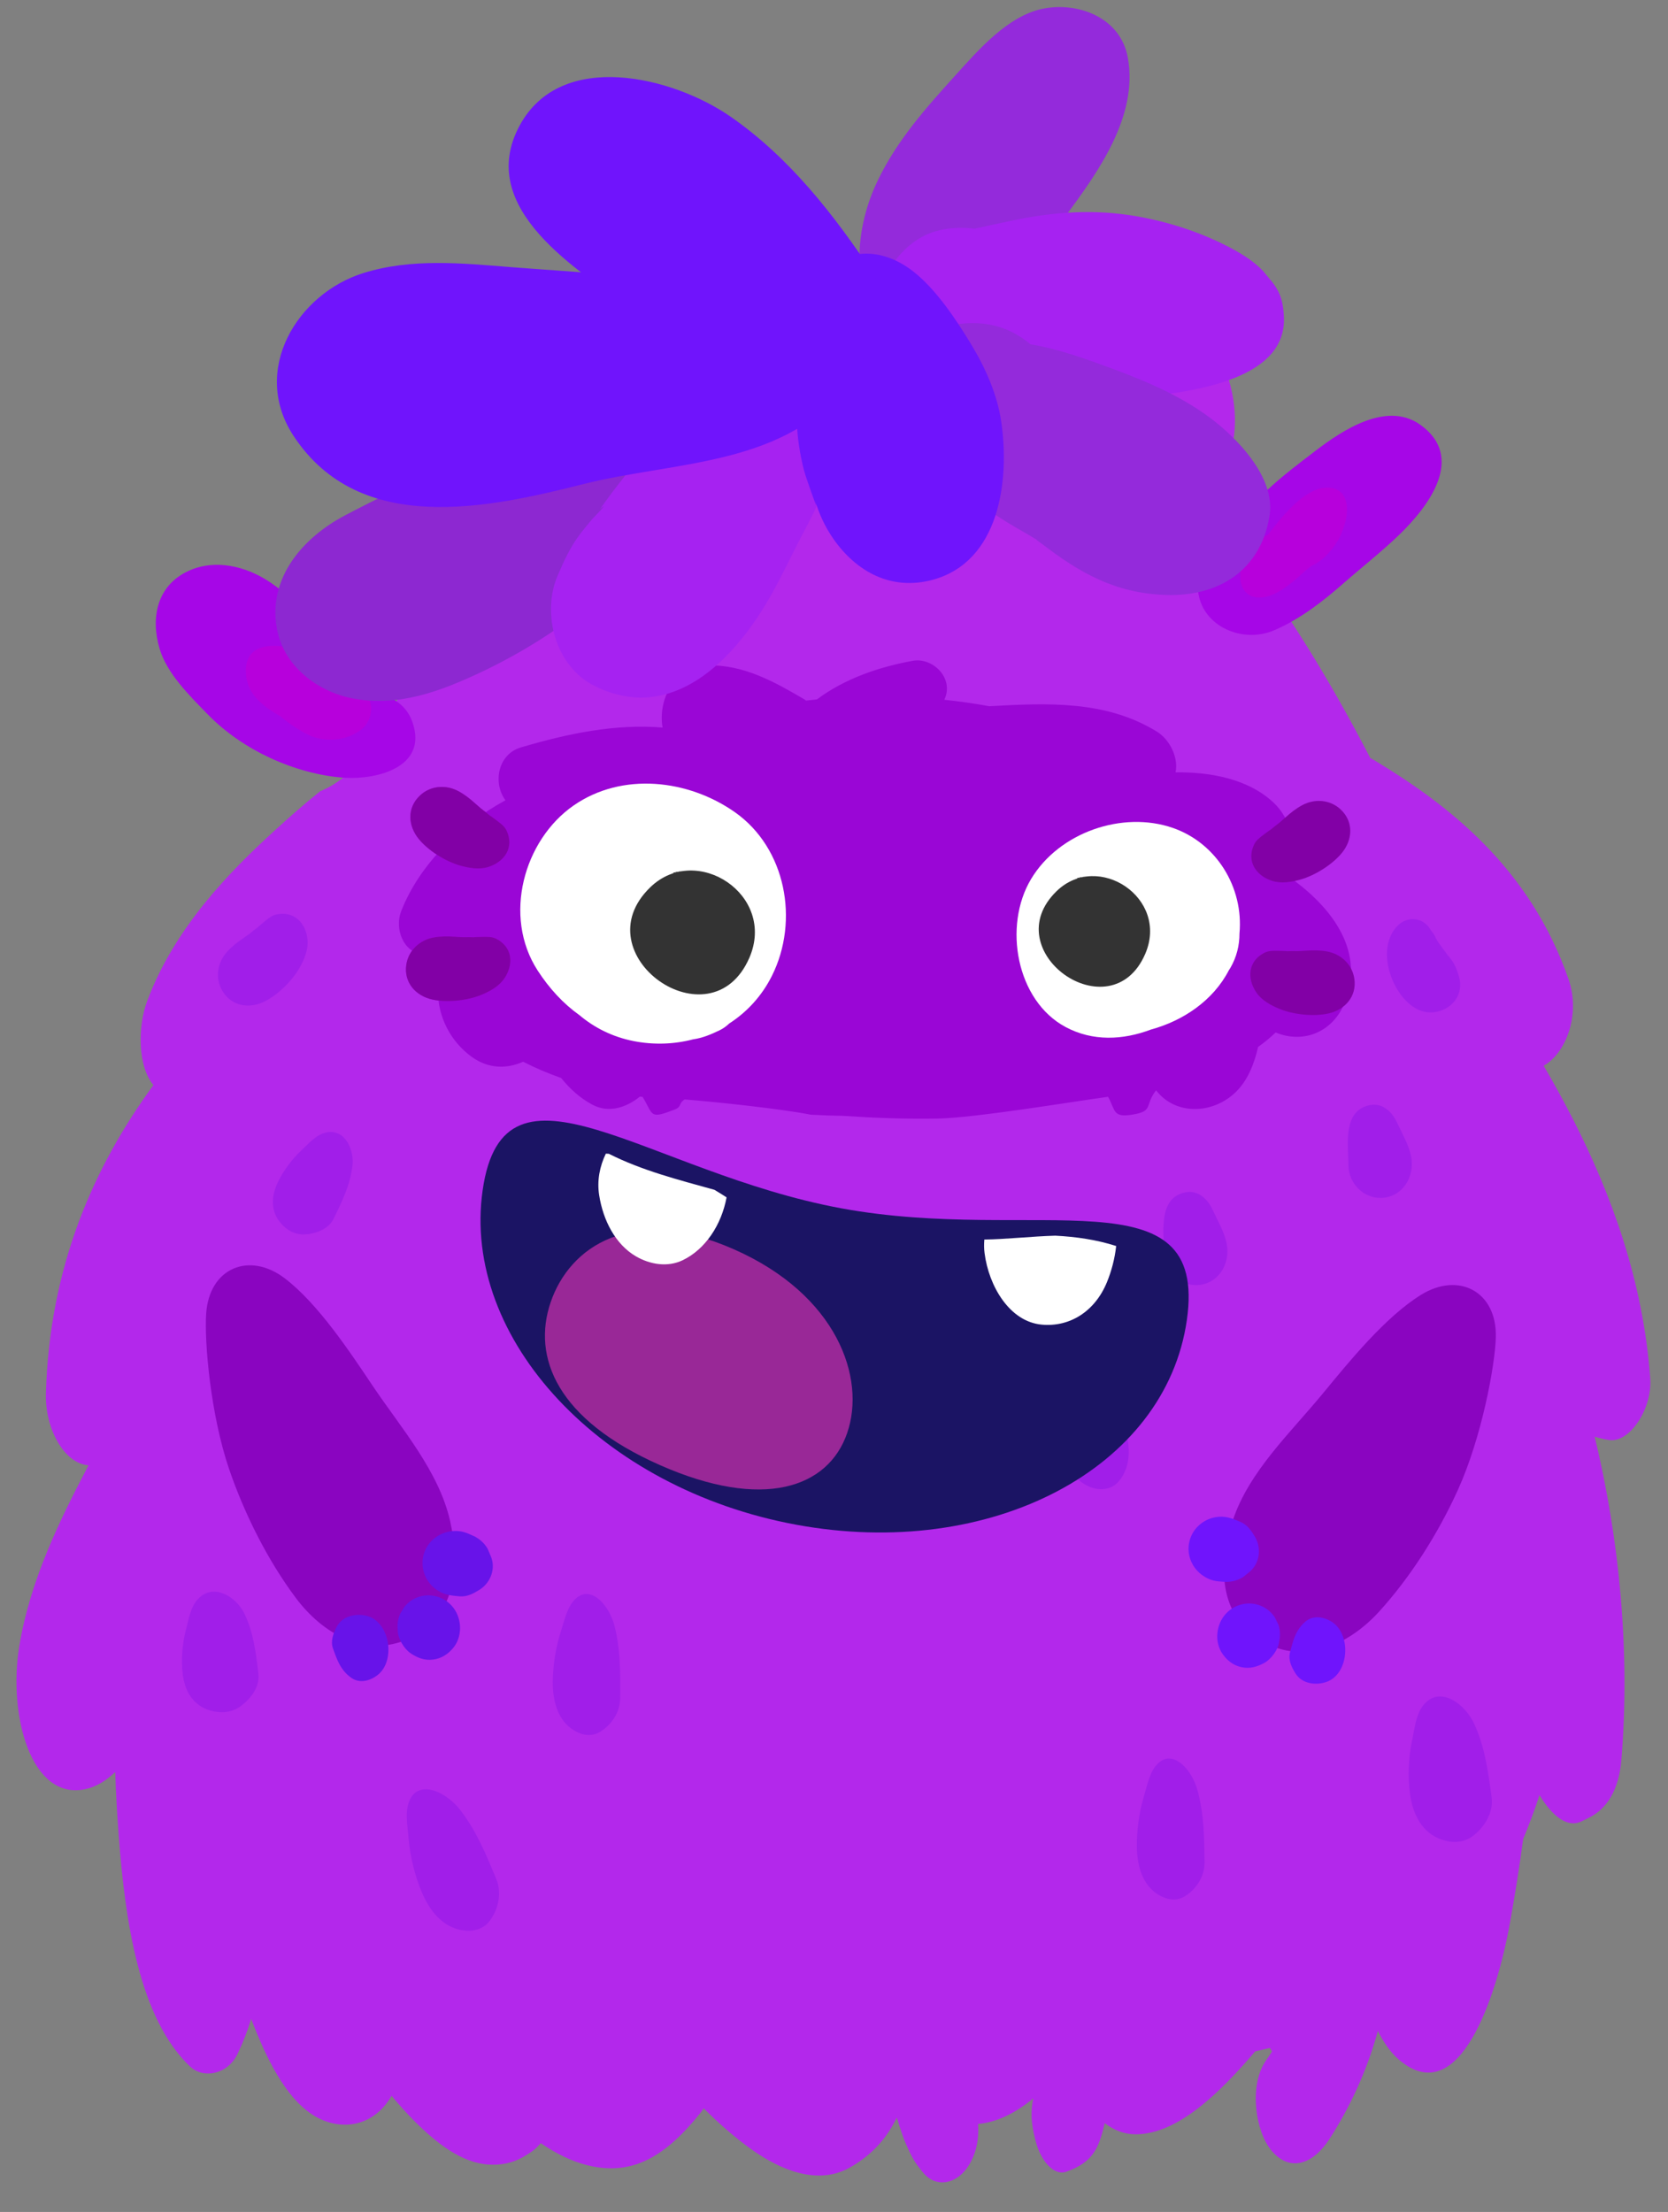 <?xml version="1.0" encoding="UTF-8"?>
<svg width="86px" height="114px" viewBox="0 0 86 114" version="1.1" xmlns="http://www.w3.org/2000/svg" xmlns:xlink="http://www.w3.org/1999/xlink">
    <rect x="0" y="0" width="86" height="114" fill="#808080" stroke="none"/>
    <title>Sidekick_7_c</title>
    <g id="Student-Environmrnt---New-Treatment" stroke="none" stroke-width="1" fill="none" fill-rule="evenodd">
        <g id="Avatars" transform="translate(-1253, -577)">
            <g id="Sidekick_7_c" transform="translate(1253.849, 577.364)">
                <path d="M84.234,70.666 C83.868,65.66 82.241,61.211 80.251,57.316 C79.766,56.369 79.263,55.45 78.74,54.562 C79.884,53.923 80.659,51.93 80.024,50.104 C78.017,44.336 73.816,41.108 69.984,38.803 C69.923,38.768 69.863,38.736 69.804,38.71 C69.294,37.728 68.771,36.757 68.232,35.804 C66.128,32.088 63.741,28.52 61.102,25.481 C61.598,25.041 62.037,24.446 62.374,23.633 C63.721,20.38 61.8,16.465 59.764,15.52 C56.981,14.231 53.897,14.783 50.999,15.527 C51.209,14.547 51.385,13.541 51.53,12.515 C51.867,10.115 49.848,8.319 48.538,9.386 C47.001,10.637 45.823,12.378 44.826,14.366 C44.493,15.03 44.181,15.72 43.883,16.429 C42.645,12.922 40.995,10.266 38.837,8.348 C37.15,7.187 34.901,9.011 34.592,11.626 C34.556,13.122 35.254,14.633 35.953,16.146 C31.281,16.793 25.432,15.543 22.33,22.215 C21.032,25.181 23.916,27.488 25.866,27.905 C25.113,28.637 24.125,28.989 23.127,29.717 C20.106,33.02 19.225,38.989 15.665,40.411 C14.838,41.07 14.052,41.766 13.361,42.396 C10.969,44.573 8.156,47.446 6.737,51.231 C6.254,52.523 6.24,54.583 7.062,55.558 C3.979,59.774 1.706,64.916 1.518,71.435 C1.463,73.313 2.498,75.089 3.717,75.151 C2.263,77.923 0.702,81.045 0.139,84.517 C-0.43,88.035 0.749,92.481 3.584,91.838 C4.129,91.713 4.631,91.404 5.092,90.961 C5.129,92.089 5.193,93.185 5.27,94.216 C5.601,98.637 6.325,103.65 8.95,106.139 C9.633,106.789 10.885,106.553 11.394,105.499 C11.685,104.895 11.919,104.291 12.1,103.685 C12.87,105.683 13.835,107.687 15.244,108.61 C16.596,109.496 18.374,109.325 19.339,107.649 C19.754,108.147 20.161,108.592 20.534,108.966 C21.653,110.084 22.929,111.087 24.3,111.189 C24.965,111.239 25.591,111.126 26.217,110.747 C26.456,110.603 26.696,110.456 26.906,110.227 C26.919,110.213 26.969,110.159 27.033,110.091 C27.812,110.619 28.622,111.033 29.479,111.238 C31.787,111.793 33.476,110.761 35.287,108.504 C35.338,108.44 35.385,108.367 35.43,108.292 C36.236,109.099 37.055,109.805 37.841,110.371 C39.36,111.465 41.297,112.288 42.964,111.348 C43.813,110.869 44.63,110.17 45.224,109.087 C45.28,108.984 45.335,108.879 45.39,108.773 C45.55,109.302 45.721,109.794 45.776,109.926 C45.847,110.103 45.926,110.277 46.005,110.449 C46.233,110.952 46.445,111.253 46.776,111.644 C47.405,112.378 48.379,112.204 48.97,111.421 C49.458,110.779 49.637,109.934 49.58,109.101 C50.56,109.013 51.516,108.532 52.427,107.78 C52.413,107.848 52.397,107.917 52.387,107.979 C52.265,108.745 52.382,109.372 52.571,110.064 C52.809,110.934 53.451,111.802 54.134,111.559 C55.522,111.066 55.811,110.332 56.108,109.055 C56.586,109.426 57.12,109.636 57.719,109.633 C59.846,109.624 61.996,107.552 63.866,105.361 C64.119,105.303 64.372,105.245 64.625,105.183 C64.66,105.247 64.699,105.304 64.736,105.364 C64.618,105.541 64.502,105.715 64.385,105.889 C63.549,107.156 63.877,109.469 64.696,110.459 C65.671,111.632 66.871,111.154 67.696,109.875 C68.715,108.301 69.626,106.39 70.19,104.308 L70.192,104.306 C70.497,104.914 70.856,105.429 71.289,105.796 C74.405,108.445 76.328,102.479 76.995,98.774 C77.249,97.367 77.486,95.902 77.683,94.418 C77.992,93.674 78.275,92.917 78.527,92.149 C78.583,92.235 78.632,92.325 78.69,92.408 C79.185,93.152 79.933,93.873 80.69,93.507 C80.811,93.445 80.932,93.387 81.052,93.329 C82.017,92.859 82.621,91.874 82.749,90.317 C83.202,84.798 82.657,78.988 81.37,73.679 C81.621,73.756 81.876,73.82 82.137,73.854 C83.162,73.994 84.35,72.262 84.234,70.666" id="Fill-1214" fill="#B328EB"></path>
                <path d="M18.243,46.872 C18.229,46.872 18.229,46.894 18.243,46.894 C18.257,46.894 18.257,46.872 18.243,46.872" id="Fill-1216" fill="#B035E4"></path>
                <path d="M17.998,28.578 C17.984,28.578 17.984,28.6 17.999,28.6 C18.013,28.6 18.013,28.578 17.998,28.578" id="Fill-1218" fill="#2E5BF9"></path>
                <path d="M17.753,9.706 L17.753,9.728 L17.753,9.706 Z" id="Fill-1220" fill="#4D7FDC"></path>
                <path d="M57.301,2.609 C56.921,0.503 54.684,-0.286 52.894,0.091 C51.116,0.466 49.621,2.18 48.441,3.485 C46.894,5.193 45.406,6.853 44.392,8.969 C43.756,10.296 43.376,11.88 43.485,13.381 C43.278,13.6 43.067,13.812 42.839,14.001 C41.509,15.103 41.738,17.419 42.847,18.556 C44.337,20.086 46.654,19.613 47.757,17.896 C47.918,17.645 48.078,17.397 48.246,17.151 C48.332,17.025 48.421,16.9 48.509,16.776 C48.24,17.166 48.985,16.204 48.935,16.251 C49.739,15.308 50.745,14.548 51.627,13.687 C52.53,12.805 53.306,11.817 54.062,10.803 C55.753,8.532 57.847,5.63 57.301,2.609" id="Fill-1222" fill="#942ADB"></path>
                <path d="M65.344,15.903 C65.309,15.371 65.246,14.952 64.961,14.484 C64.865,14.319 64.749,14.168 64.621,14.024 C64.553,13.94 64.444,13.807 64.284,13.615 C63.767,13.066 63.08,12.656 62.401,12.31 C60.973,11.581 59.369,11.066 57.779,10.787 C55.53,10.393 53.412,10.555 51.198,11.034 C50.601,11.163 50.004,11.284 49.413,11.421 C48.308,11.301 47.227,11.424 46.31,12.08 C45.919,12.36 45.576,12.697 45.304,13.071 C45.098,13.218 44.891,13.378 44.677,13.555 C44.198,13.952 44.306,14.543 44.67,14.924 C44.681,15.398 44.823,15.882 45.137,16.35 C46.6,18.535 49.538,18.726 51.965,19.385 C53.685,19.852 55.717,20.358 57.506,20.162 C60.053,19.882 65.574,19.407 65.344,15.903" id="Fill-1224" fill="#A622F1"></path>
                <path d="M65.908,45.041 C65.749,44.77 65.576,44.509 65.39,44.255 C65.391,44.254 65.393,44.252 65.394,44.251 C66.143,43.234 65.65,41.801 64.84,41.026 C63.533,39.781 61.563,39.416 59.76,39.442 C59.923,38.671 59.453,37.746 58.802,37.344 C56.17,35.723 53.161,35.866 50.158,36.034 C49.393,35.894 48.619,35.783 47.838,35.7 C47.847,35.676 47.858,35.654 47.869,35.629 C48.32,34.548 47.22,33.509 46.215,33.692 C44.497,34.004 42.705,34.605 41.271,35.683 C41.084,35.702 40.896,35.72 40.71,35.742 C40.665,35.708 40.618,35.675 40.568,35.647 C39.163,34.831 37.502,33.862 35.609,33.936 C34.024,33.997 33.117,35.501 33.292,37 C33.297,37.045 33.307,37.088 33.316,37.133 C30.864,36.93 28.409,37.447 26.009,38.156 C24.799,38.515 24.559,40.013 25.214,40.88 C22.927,42.117 20.784,44.155 19.831,46.608 C19.489,47.49 19.935,48.732 20.97,48.828 C21.122,48.842 21.268,48.843 21.41,48.837 C21.499,49.263 21.624,49.667 21.783,50.05 C21.754,50.26 21.735,50.469 21.733,50.679 C21.715,52.047 22.402,53.336 23.481,54.11 C24.344,54.729 25.288,54.729 26.123,54.355 C26.751,54.678 27.41,54.957 28.083,55.193 C28.531,55.753 29.059,56.232 29.701,56.573 C30.544,57.02 31.45,56.713 32.138,56.156 C32.14,56.154 32.141,56.153 32.142,56.151 C32.19,56.158 32.238,56.164 32.286,56.17 C32.848,57.103 32.614,57.339 33.956,56.81 C34.311,56.67 34.118,56.514 34.449,56.299 C36.091,56.427 39.502,56.793 40.951,57.085 C41.515,57.115 42.072,57.136 42.63,57.145 C44.228,57.252 45.835,57.311 47.438,57.286 C49.409,57.255 54.315,56.432 56.281,56.162 C56.678,56.874 56.51,57.255 57.567,57.076 C58.637,56.895 58.154,56.607 58.757,55.827 C59.753,57.131 61.701,57.075 62.89,55.894 C63.486,55.303 63.818,54.463 64.018,53.592 C64.337,53.366 64.638,53.118 64.922,52.848 C66.345,53.437 67.893,52.85 68.51,51.249 C69.485,48.72 67.942,46.571 65.908,45.041" id="Fill-1226" fill="#9A06D6"></path>
                <path d="M54.094,52.568 C51.552,51.213 50.858,47.359 52.314,44.936 C53.761,42.527 57.029,41.411 59.615,42.303 C61.861,43.077 63.277,45.362 63.057,47.746 C63.058,48.349 62.916,48.951 62.587,49.52 C62.563,49.562 62.534,49.601 62.509,49.642 C61.704,51.199 60.153,52.245 58.491,52.697 C57.053,53.241 55.494,53.316 54.094,52.568" id="Fill-1228" fill="#FFFFFF"></path>
                <path d="M55.196,44.806 C55.074,44.819 54.951,44.839 54.835,44.877 C54.526,44.979 54.634,44.856 55.196,44.806" id="Fill-1230" fill="#000000"></path>
                <path d="M55.293,44.797 C55.257,44.799 55.23,44.803 55.196,44.806 C55.23,44.803 55.261,44.799 55.293,44.797" id="Fill-1232" fill="#000000"></path>
                <path d="M53.639,45.554 C55.769,43.502 59.444,45.916 58.196,48.8 C56.425,52.895 50.42,48.654 53.639,45.554 C54.186,45.027 53.104,46.069 53.639,45.554" id="Fill-1234" fill="#333333"></path>
                <path d="M55.331,44.795 C55.317,44.795 55.306,44.795 55.293,44.797 C55.306,44.795 55.317,44.795 55.331,44.795" id="Fill-1236" fill="#000000"></path>
                <polygon id="Fill-1238" fill="#000000" points="55.625 44.786 55.613 44.786 55.604 44.786"></polygon>
                <path d="M55.603,44.786 C55.504,44.786 55.413,44.79 55.331,44.795 C55.42,44.79 55.513,44.786 55.603,44.786" id="Fill-1240" fill="#333333"></path>
                <path d="M28.729,41.147 C31.234,39.411 34.639,39.804 37.047,41.499 C39.672,43.348 40.373,47.085 38.949,49.931 C38.423,50.98 37.654,51.802 36.746,52.387 C36.602,52.525 36.437,52.647 36.241,52.74 C35.802,52.951 35.372,53.132 34.891,53.2 C33.902,53.46 32.845,53.495 31.806,53.289 C30.734,53.075 29.798,52.606 29.029,51.957 C28.191,51.361 27.475,50.584 26.872,49.655 C25.057,46.852 26.163,42.924 28.729,41.147" id="Fill-1242" fill="#FFFFFF"></path>
                <path d="M34.43,44.52 C34.294,44.534 34.157,44.558 34.025,44.6 C33.681,44.713 33.802,44.576 34.43,44.52" id="Fill-1244" fill="#000000"></path>
                <path d="M34.538,44.51 C34.497,44.513 34.467,44.517 34.43,44.52 C34.465,44.516 34.502,44.513 34.538,44.51" id="Fill-1246" fill="#000000"></path>
                <path d="M32.685,45.358 C35.072,43.06 39.185,45.761 37.79,48.991 C35.807,53.575 29.083,48.828 32.685,45.358 C33.3,44.765 32.086,45.935 32.685,45.358" id="Fill-1248" fill="#333333"></path>
                <path d="M34.581,44.508 C34.565,44.508 34.552,44.51 34.538,44.51 C34.552,44.51 34.565,44.508 34.581,44.508" id="Fill-1250" fill="#000000"></path>
                <path d="M34.912,44.496 C34.906,44.496 34.901,44.498 34.896,44.498 L34.888,44.498 C34.896,44.498 34.902,44.496 34.912,44.496" id="Fill-1252" fill="#000000"></path>
                <path d="M34.888,44.498 C34.775,44.499 34.674,44.503 34.581,44.508 C34.683,44.501 34.785,44.499 34.888,44.498" id="Fill-1254" fill="#000000"></path>
                <path d="M19.098,35.512 C18.215,34.224 17.038,33.123 15.898,32.082 C14.989,31.253 14.104,30.345 13.087,29.653 C11.855,28.814 10.248,28.429 8.873,29.058 C7.256,29.799 6.897,31.454 7.384,33.083 C7.769,34.373 8.964,35.529 9.866,36.457 C10.781,37.399 11.927,38.167 13.103,38.709 C14.282,39.252 15.654,39.644 16.94,39.72 C18.584,39.818 21.203,39.18 20.426,36.882 C20.187,36.172 19.695,35.769 19.098,35.512" id="Fill-1256" fill="#A606E7"></path>
                <path d="M17.322,59.73 C17.425,58.919 16.961,57.832 16.019,57.992 C15.46,58.087 15.078,58.566 14.678,58.935 C14.208,59.37 13.76,59.98 13.483,60.554 C13.131,61.282 13.086,62.06 13.642,62.692 C13.955,63.047 14.369,63.277 14.85,63.255 C15.406,63.23 16.089,62.996 16.361,62.434 C16.792,61.543 17.198,60.719 17.322,59.73" id="Fill-1258" fill="#A11EE9"></path>
                <path d="M17.607,74.73 C17.462,73.926 16.694,73.027 15.844,73.461 C15.339,73.72 15.117,74.291 14.846,74.762 C14.527,75.318 14.283,76.034 14.189,76.665 C14.071,77.464 14.26,78.22 14.98,78.658 C15.384,78.903 15.849,78.999 16.302,78.834 C16.825,78.643 17.406,78.215 17.498,77.598 C17.642,76.62 17.784,75.711 17.607,74.73" id="Fill-1260" fill="#A11EE9"></path>
                <path d="M30.836,83.439 C30.578,82.415 29.677,81.333 28.878,81.987 C28.403,82.377 28.258,83.139 28.05,83.779 C27.805,84.532 27.658,85.486 27.651,86.312 C27.643,87.36 27.94,88.319 28.729,88.807 C29.171,89.081 29.653,89.155 30.088,88.892 C30.59,88.589 31.118,87.973 31.125,87.164 C31.135,85.881 31.151,84.691 30.836,83.439" id="Fill-1262" fill="#A11EE9"></path>
                <path d="M60.888,91.888 C60.608,90.868 59.683,89.807 58.899,90.479 C58.433,90.877 58.304,91.643 58.11,92.287 C57.881,93.046 57.755,94.002 57.766,94.828 C57.781,95.876 58.098,96.828 58.897,97.299 C59.345,97.564 59.829,97.627 60.258,97.356 C60.753,97.042 61.268,96.414 61.257,95.605 C61.24,94.323 61.231,93.132 60.888,91.888" id="Fill-1264" fill="#A11EE9"></path>
                <path d="M11.751,82.797 C11.356,81.977 10.251,81.24 9.446,81.961 C8.968,82.39 8.892,83.069 8.732,83.657 C8.545,84.349 8.487,85.192 8.569,85.897 C8.674,86.791 9.104,87.547 10.021,87.801 C10.536,87.943 11.073,87.907 11.522,87.594 C12.039,87.234 12.552,86.6 12.472,85.909 C12.344,84.816 12.232,83.797 11.751,82.797" id="Fill-1266" fill="#A11EE9"></path>
                <path d="M75.163,88.487 C74.707,87.485 73.488,86.556 72.648,87.394 C72.149,87.892 72.093,88.708 71.943,89.409 C71.768,90.235 71.737,91.247 71.852,92.099 C71.999,93.179 72.489,94.105 73.487,94.446 C74.048,94.637 74.625,94.613 75.097,94.254 C75.64,93.84 76.169,93.096 76.056,92.261 C75.877,90.939 75.719,89.71 75.163,88.487" id="Fill-1268" fill="#A11EE9"></path>
                <path d="M22.883,92.923 C22.195,92.026 20.835,91.352 20.307,92.342 C19.993,92.931 20.167,93.744 20.226,94.464 C20.295,95.312 20.547,96.315 20.887,97.131 C21.317,98.165 22.017,98.981 23.013,99.119 C23.573,99.197 24.088,99.061 24.415,98.614 C24.792,98.099 25.066,97.263 24.733,96.464 C24.206,95.197 23.724,94.018 22.883,92.923" id="Fill-1270" fill="#A11EE9"></path>
                <path d="M25.15,60.061 C24.948,60.215 24.805,60.446 24.733,60.695 C24.739,60.675 24.608,61.507 24.651,61.282 C24.614,61.481 24.592,61.672 24.573,61.87 C24.568,61.892 24.559,61.928 24.548,61.983 C24.513,62.165 24.487,62.348 24.468,62.533 C24.513,62.129 24.424,62.821 24.432,62.952 C24.499,63.392 24.503,63.487 24.444,63.236 C24.438,63.488 24.495,63.725 24.613,63.948 C24.97,64.612 25.79,64.865 26.436,64.503 C27.454,63.934 27.68,62.772 27.552,61.681 C27.41,60.472 26.351,59.146 25.15,60.061" id="Fill-1272" fill="#A11EE9"></path>
                <path d="M53.341,70.769 C53.199,71.023 53.159,71.354 53.202,71.686 C53.198,71.661 53.463,72.742 53.4,72.447 C53.455,72.706 53.526,72.953 53.601,73.206 C53.606,73.235 53.614,73.283 53.628,73.354 C53.68,73.592 53.739,73.83 53.81,74.066 C53.662,73.547 53.902,74.439 53.974,74.601 C54.258,75.132 54.308,75.249 54.123,74.954 C54.239,75.27 54.415,75.551 54.65,75.794 C55.353,76.518 56.35,76.59 56.865,75.945 C57.677,74.929 57.357,73.408 56.692,72.081 C55.953,70.609 54.181,69.265 53.341,70.769" id="Fill-1274" fill="#A11EE9"></path>
                <path d="M15.009,48.111 C14.944,47.223 14.334,46.584 13.43,46.758 C13.181,46.806 13.015,46.942 12.826,47.104 C13.183,46.798 12.74,47.172 12.619,47.271 C12.571,47.311 12.377,47.473 12.501,47.382 C12.339,47.505 12.176,47.624 12.02,47.756 C12.004,47.767 11.986,47.781 11.959,47.8 C11.863,47.872 11.766,47.94 11.667,48.007 C11.367,48.213 11.091,48.428 10.846,48.703 C10.363,49.245 10.23,50.028 10.602,50.679 C11.068,51.496 11.988,51.64 12.769,51.26 C13.461,50.924 14.211,50.198 14.599,49.508 C14.831,49.096 15.044,48.597 15.009,48.111" id="Fill-1276" fill="#A11EE9"></path>
                <path d="M24.335,44.315 C25.184,44.042 25.66,43.3 25.278,42.462 C25.173,42.232 25.001,42.102 24.8,41.957 C25.182,42.231 24.714,41.89 24.589,41.795 C24.538,41.757 24.335,41.607 24.452,41.707 C24.296,41.578 24.141,41.447 23.977,41.327 C23.962,41.315 23.943,41.299 23.918,41.278 C23.826,41.202 23.737,41.123 23.649,41.043 C23.379,40.8 23.104,40.582 22.779,40.409 C22.139,40.067 21.347,40.123 20.801,40.638 C20.117,41.283 20.194,42.211 20.747,42.88 C21.236,43.475 22.119,44.032 22.881,44.247 C23.336,44.375 23.872,44.464 24.335,44.315" id="Fill-1278" fill="#A900D7"></path>
                <path d="M25.151,50.068 C25.651,49.33 25.569,48.452 24.753,48.028 C24.527,47.911 24.312,47.914 24.064,47.924 C24.534,47.905 23.955,47.924 23.798,47.927 C23.735,47.928 23.483,47.936 23.636,47.942 C23.433,47.937 23.231,47.929 23.027,47.936 C23.008,47.935 22.985,47.934 22.952,47.933 C22.833,47.93 22.713,47.922 22.595,47.913 C22.232,47.889 21.88,47.887 21.519,47.95 C20.804,48.076 20.214,48.607 20.101,49.349 C19.961,50.279 20.593,50.963 21.441,51.149 C22.192,51.315 23.231,51.211 23.964,50.91 C24.401,50.731 24.878,50.471 25.151,50.068" id="Fill-1280" fill="#A900D7"></path>
                <path d="M24.335,44.315 C25.184,44.042 25.66,43.3 25.278,42.462 C25.173,42.232 25.001,42.102 24.8,41.957 C25.182,42.231 24.714,41.89 24.589,41.795 C24.538,41.757 24.335,41.607 24.452,41.707 C24.296,41.578 24.141,41.447 23.977,41.327 C23.962,41.315 23.943,41.299 23.918,41.278 C23.826,41.202 23.737,41.123 23.649,41.043 C23.379,40.8 23.104,40.582 22.779,40.409 C22.139,40.067 21.347,40.123 20.801,40.638 C20.117,41.283 20.194,42.211 20.747,42.88 C21.236,43.475 22.119,44.032 22.881,44.247 C23.336,44.375 23.872,44.464 24.335,44.315" id="Fill-1282" fill="#8200A6"></path>
                <path d="M25.151,50.068 C25.651,49.33 25.569,48.452 24.753,48.028 C24.527,47.911 24.312,47.914 24.064,47.924 C24.534,47.905 23.955,47.924 23.798,47.927 C23.735,47.928 23.483,47.936 23.636,47.942 C23.433,47.937 23.231,47.929 23.027,47.936 C23.008,47.935 22.985,47.934 22.952,47.933 C22.833,47.93 22.713,47.922 22.595,47.913 C22.232,47.889 21.88,47.887 21.519,47.95 C20.804,48.076 20.214,48.607 20.101,49.349 C19.961,50.279 20.593,50.963 21.441,51.149 C22.192,51.315 23.231,51.211 23.964,50.91 C24.401,50.731 24.878,50.471 25.151,50.068" id="Fill-1284" fill="#8200A6"></path>
                <path d="M74.367,49.945 C74.258,49.578 74.137,49.271 73.886,48.974 C73.838,48.919 73.791,48.861 73.744,48.804 C73.821,48.894 73.591,48.59 73.582,48.579 C73.397,48.324 73.317,48.216 73.339,48.254 C73.285,48.172 73.235,48.086 73.188,47.999 C73.158,47.923 73.121,47.852 73.077,47.784 C73.027,47.717 72.977,47.651 72.928,47.585 C72.92,47.572 72.913,47.559 72.899,47.538 C72.543,46.92 71.732,46.837 71.235,47.32 C70.037,48.486 70.892,50.971 72.224,51.648 C73.314,52.201 74.77,51.289 74.367,49.945" id="Fill-1286" fill="#A11EE9"></path>
                <path d="M71.903,59.228 C71.775,58.609 71.458,58.095 71.2,57.531 C70.863,56.794 70.256,56.344 69.467,56.689 C68.402,57.157 68.672,58.743 68.675,59.683 C68.678,60.606 69.424,61.375 70.321,61.374 C71.438,61.372 72.124,60.295 71.903,59.228" id="Fill-1288" fill="#A11EE9"></path>
                <path d="M62.394,63.722 C62.266,63.103 61.95,62.589 61.691,62.025 C61.355,61.288 60.748,60.838 59.959,61.183 C58.893,61.651 59.164,63.237 59.166,64.177 C59.169,65.1 59.915,65.868 60.813,65.868 C61.93,65.866 62.615,64.788 62.394,63.722" id="Fill-1290" fill="#A11EE9"></path>
                <path d="M71.84,76.054 C71.682,75.286 71.289,74.648 70.97,73.947 C70.554,73.033 69.802,72.474 68.827,72.903 C67.508,73.483 67.842,75.451 67.847,76.619 C67.85,77.766 68.774,78.72 69.883,78.718 C71.266,78.716 72.113,77.379 71.84,76.054" id="Fill-1292" fill="#A11EE9"></path>
                <path d="M17.813,35.217 C16.764,34.455 15.748,33.601 14.542,33.158 C13.585,32.807 11.916,32.66 11.832,34.076 C11.757,35.321 12.638,36.001 13.62,36.56 C13.998,36.889 14.425,37.167 14.855,37.412 C15.79,37.946 17.047,37.842 17.812,37.206 C18.363,36.75 18.527,35.736 17.813,35.217" id="Fill-1294" fill="#B700DC"></path>
                <path d="M22.362,78.043 C21.786,75.461 19.823,73.226 18.383,71.084 C17.201,69.323 15.554,66.827 13.831,65.516 C12.013,64.134 9.941,64.968 9.781,67.337 C9.682,68.798 10.007,72.551 10.966,75.357 C11.757,77.667 12.954,80.054 14.407,81.995 C15.767,83.811 17.965,85.118 20.227,84.093 C22.667,82.987 22.88,80.359 22.362,78.043" id="Fill-1296" fill="#8A05C0"></path>
                <path d="M18.038,82.907 C17.486,82.776 16.796,82.927 16.511,83.477 C16.34,83.806 16.183,84.214 16.318,84.591 C16.367,84.729 16.42,84.867 16.476,85.004 C16.234,84.444 16.548,85.184 16.563,85.226 C16.724,85.58 16.934,85.875 17.256,86.103 C17.69,86.414 18.231,86.264 18.614,85.969 C19.579,85.221 19.252,83.195 18.038,82.907" id="Fill-1298" fill="#6813E9"></path>
                <path d="M16.563,85.226 C16.561,85.222 16.559,85.219 16.557,85.215 C16.564,85.229 16.564,85.23 16.563,85.226" id="Fill-1300" fill="#7930E9"></path>
                <path d="M22.526,82.495 C22.089,81.924 21.314,81.698 20.643,81.972 C20.385,82.077 20.169,82.239 19.994,82.457 C19.922,82.575 19.851,82.694 19.779,82.812 C19.664,83.082 19.623,83.363 19.658,83.654 C19.655,84.064 19.975,84.609 20.326,84.845 C20.681,85.082 21.042,85.223 21.479,85.167 C21.889,85.116 22.224,84.906 22.491,84.599 C22.999,84.016 22.985,83.096 22.526,82.495" id="Fill-1302" fill="#6813E9"></path>
                <path d="M24.505,79.977 C24.494,79.943 24.484,79.911 24.471,79.877 C24.466,79.865 24.461,79.853 24.455,79.84 C24.401,79.71 24.346,79.581 24.291,79.452 C24.146,79.206 23.95,79.012 23.705,78.868 C23.658,78.833 23.603,78.812 23.549,78.788 C23.206,78.632 22.977,78.532 22.59,78.54 C21.85,78.559 21.191,79.037 20.992,79.761 C20.795,80.486 21.119,81.249 21.758,81.633 C22.108,81.842 22.459,81.875 22.852,81.908 C23.229,81.939 23.549,81.768 23.854,81.582 C24.392,81.256 24.689,80.593 24.505,79.977" id="Fill-1304" fill="#6813E9"></path>
                <path d="M64.245,84.232 C66.397,85.473 68.711,84.386 70.241,82.711 C71.877,80.92 73.301,78.662 74.311,76.439 C75.54,73.74 76.229,70.036 76.273,68.574 C76.345,66.2 74.363,65.168 72.42,66.367 C70.577,67.503 68.695,69.827 67.347,71.463 C65.705,73.456 63.534,75.489 62.709,78.003 C61.969,80.258 61.925,82.894 64.245,84.232" id="Fill-1306" fill="#8A05C0"></path>
                <path d="M67.531,86.323 C66.995,86.505 66.293,86.42 65.957,85.898 C65.756,85.587 65.56,85.196 65.66,84.808 C65.696,84.666 65.735,84.523 65.778,84.383 C65.591,84.962 65.833,84.196 65.844,84.153 C65.97,83.784 66.152,83.472 66.451,83.214 C66.855,82.864 67.407,82.962 67.816,83.22 C68.847,83.874 68.712,85.923 67.531,86.323" id="Fill-1308" fill="#7014FC"></path>
                <path d="M65.845,84.153 C65.843,84.157 65.842,84.16 65.84,84.164 C65.846,84.15 65.846,84.148 65.845,84.153" id="Fill-1310" fill="#8334FC"></path>
                <path d="M62.364,82.794 C62.854,82.268 63.647,82.118 64.289,82.456 C64.536,82.586 64.735,82.769 64.888,83.003 C64.948,83.127 65.008,83.252 65.067,83.377 C65.156,83.656 65.169,83.94 65.105,84.227 C65.068,84.636 64.697,85.146 64.325,85.346 C63.948,85.548 63.576,85.652 63.145,85.555 C62.743,85.464 62.429,85.222 62.194,84.891 C61.746,84.261 61.849,83.347 62.364,82.794" id="Fill-1312" fill="#7014FC"></path>
                <path d="M63.674,80.556 C63.65,80.581 63.624,80.605 63.597,80.628 C63.587,80.636 63.576,80.645 63.567,80.654 L63.238,80.92 C62.996,81.068 62.733,81.148 62.448,81.161 C62.39,81.169 62.331,81.162 62.273,81.159 C61.897,81.136 61.647,81.118 61.31,80.927 C60.664,80.566 60.306,79.834 60.47,79.101 C60.634,78.368 61.279,77.846 62.023,77.806 C62.43,77.785 62.756,77.92 63.118,78.076 C63.466,78.225 63.669,78.527 63.852,78.832 C64.174,79.372 64.125,80.098 63.674,80.556" id="Fill-1314" fill="#7014FC"></path>
                <path d="M64.743,45.035 C63.895,44.762 63.419,44.019 63.801,43.182 C63.906,42.952 64.078,42.822 64.279,42.677 C63.897,42.951 64.365,42.61 64.49,42.515 C64.541,42.477 64.744,42.327 64.626,42.427 C64.783,42.298 64.938,42.167 65.102,42.047 C65.117,42.034 65.135,42.019 65.16,41.998 C65.252,41.922 65.341,41.843 65.43,41.763 C65.7,41.52 65.975,41.302 66.3,41.129 C66.94,40.787 67.732,40.843 68.278,41.357 C68.962,42.003 68.885,42.931 68.332,43.6 C67.843,44.194 66.96,44.752 66.198,44.967 C65.743,45.095 65.207,45.184 64.743,45.035" id="Fill-1316" fill="#8200A6"></path>
                <path d="M63.928,50.788 C63.428,50.05 63.51,49.172 64.326,48.748 C64.552,48.631 64.767,48.634 65.014,48.644 C64.545,48.625 65.124,48.644 65.281,48.647 C65.344,48.648 65.596,48.656 65.443,48.661 C65.645,48.656 65.848,48.649 66.051,48.656 C66.071,48.655 66.094,48.654 66.127,48.653 C66.246,48.65 66.366,48.642 66.484,48.633 C66.847,48.609 67.198,48.607 67.56,48.67 C68.275,48.796 68.865,49.327 68.978,50.069 C69.118,50.999 68.486,51.683 67.638,51.869 C66.886,52.035 65.847,51.931 65.115,51.63 C64.678,51.451 64.201,51.191 63.928,50.788" id="Fill-1318" fill="#8200A6"></path>
                <path d="M33.193,22.358 C33.053,22.223 32.898,22.097 32.721,21.982 C31.797,21.378 30.857,21.354 30.046,21.708 C29.365,21.753 28.686,21.87 28.054,21.995 C26.014,22.397 24.013,23.129 22.061,23.843 C20.309,24.484 18.602,25.324 16.942,26.196 C14.817,27.313 12.956,29.376 13.422,32.014 C13.766,33.972 15.53,35.288 17.34,35.633 C19.706,36.083 21.863,35.265 24,34.256 C26.018,33.302 27.989,32.059 29.725,30.641 C30.603,29.923 31.507,29.129 32.196,28.218 C31.75,28.809 32.534,27.847 32.623,27.746 C32.997,27.323 33.43,26.879 33.669,26.353 C33.9,25.841 34.043,25.306 34.078,24.78 C34.803,23.856 34.205,22.608 33.193,22.358" id="Fill-1322" fill="#8D28D1"></path>
                <path d="M41.974,21.95 C41.737,20.299 40.597,18.898 38.561,18.901 C37.074,18.904 35.727,19.825 35.298,21.064 C34.865,21.269 34.448,21.528 34.04,21.801 C33.187,22.374 32.43,22.894 31.786,23.661 C31.267,24.276 30.784,24.91 30.314,25.555 C30.239,25.661 30.163,25.766 30.088,25.871 C30.435,25.583 30.3,25.756 29.683,26.392 C29.479,26.631 29.283,26.872 29.091,27.119 C28.566,27.796 28.221,28.557 27.893,29.324 C27.084,31.213 27.747,33.977 29.832,35.001 C33.917,37.008 37.079,33.446 38.763,30.556 C39.444,29.387 39.998,28.157 40.636,26.968 C41.47,25.411 42.228,23.712 41.974,21.95" id="Fill-1324" fill="#A622F1"></path>
                <path d="M72.37,21.52 C70.621,20.281 68.308,21.853 66.972,22.873 C65.384,24.084 63.349,25.589 62.598,27.39 C62.569,27.398 62.626,27.381 62.598,27.39 C61.202,27.814 60.632,28.983 60.978,30.415 C61.365,32.011 63.304,32.791 64.871,32.109 C66.209,31.527 67.368,30.621 68.431,29.688 C69.387,28.85 70.397,28.064 71.309,27.182 C72.8,25.74 74.74,23.199 72.37,21.52" id="Fill-1326" fill="#A606E7"></path>
                <path d="M67.404,24.778 C66.641,24.865 65.832,25.608 65.141,26.42 C64.938,26.66 64.751,26.918 64.548,27.157 C64.531,27.171 64.51,27.19 64.486,27.214 C64.48,27.217 64.476,27.22 64.47,27.223 C63.908,27.44 63.242,28.201 63.13,28.921 C62.891,30.445 64.028,30.803 65.201,30.055 C65.619,29.788 65.985,29.492 66.377,29.118 C66.461,29.038 66.665,28.882 66.706,28.841 C66.769,28.805 66.833,28.769 66.894,28.739 C67.428,28.48 68.135,27.689 68.366,26.99 C68.425,26.81 68.504,26.625 68.539,26.447 C68.781,25.241 68.267,24.68 67.404,24.778" id="Fill-1328" fill="#B700DC"></path>
                <path d="M61.854,21.412 C60.327,20.183 58.454,19.36 56.549,18.655 C55.25,18.174 53.764,17.625 52.279,17.38 C51.457,16.696 50.45,16.241 49.095,16.292 C47.125,16.368 44.996,17.767 45.2,19.635 C45.28,20.363 45.342,20.953 45.786,21.598 C45.925,21.752 46.065,21.907 46.205,22.06 C46.211,22.073 46.273,22.15 46.395,22.299 C46.576,22.527 46.738,22.767 46.912,22.999 C47.094,23.224 47.289,23.441 47.487,23.657 C47.473,23.643 47.697,23.89 48.162,24.4 C48.963,25.226 49.967,25.856 50.975,26.49 C51.324,26.709 51.687,26.912 52.044,27.12 C52.257,27.243 52.467,27.368 52.676,27.495 C52.502,27.394 52.571,27.453 52.882,27.673 C54.782,29.127 56.608,30.207 59.238,30.298 C62.347,30.403 64.238,28.697 64.612,26.181 C64.877,24.393 63.263,22.546 61.854,21.412" id="Fill-1330" fill="#942ADB"></path>
                <path d="M50.774,21.373 C50.566,19.95 49.959,18.598 49.224,17.384 C48.459,16.118 47.437,14.585 46.283,13.663 C44.874,12.536 43.027,12.248 41.65,13.67 C40.8,14.549 40.497,15.932 40.845,17.105 C40.586,17.695 40.453,18.429 40.365,19.025 C40.121,20.675 40.186,22.222 40.595,23.843 C40.659,24.075 40.732,24.303 40.815,24.528 C40.891,24.748 41.41,26.261 41.174,25.405 C41.362,26.089 41.698,26.8 42.101,27.382 C43.313,29.133 45.132,30.087 47.233,29.519 C50.677,28.589 51.22,24.422 50.774,21.373" id="Fill-1332" fill="#7014FC"></path>
                <path d="M44.193,13.775 C42.151,10.693 39.839,7.74 36.81,5.643 C33.854,3.595 28.09,2.153 25.949,6.096 C23.606,10.408 29.042,13.604 31.787,15.616 C33.438,16.826 36.671,18.83 39.148,18.53 C39.937,19.163 40.943,19.438 42.096,19.109 C44.177,18.516 45.491,15.733 44.193,13.775" id="Fill-1334" fill="#7014FC"></path>
                <path d="M42.425,14.745 C41.207,13.495 39.496,13.411 38.018,14.166 C37.688,14.314 37.393,14.518 37.126,14.771 C37.109,14.783 37.09,14.796 37.067,14.813 C36.262,14.557 35.436,14.383 34.651,14.261 C31.617,13.788 28.55,13.643 25.494,13.403 C22.962,13.203 20.373,12.936 17.896,13.706 C14.474,14.77 12.058,18.724 14.293,22.111 C17.708,27.285 24.322,25.823 29.248,24.58 C33.987,23.385 39.735,23.689 43,19.283 C43.977,17.966 43.475,15.823 42.425,14.745" id="Fill-1336" fill="#7014FC"></path>
                <path d="M24.036,60.976 C22.938,68.65 30.175,76.371 40.201,78.216 C50.228,80.068 59.248,75.341 60.344,67.665 C61.444,59.992 52.562,63.755 42.537,61.912 C32.51,60.062 25.134,53.3 24.036,60.976" id="Fill-1338" fill="#1B1464"></path>
                <path d="M27.545,66.742 C26.57,69.582 27.87,72.804 33.182,75.146 C38.49,77.49 41.86,76.326 42.832,73.486 C43.808,70.644 42.304,66.365 36.992,64.023 C31.683,61.68 28.52,63.902 27.545,66.742" id="Fill-1340" fill="#992897"></path>
                <path d="M30.54,59.099 C32.273,59.972 34.137,60.441 35.985,60.956 C36.197,61.083 36.408,61.212 36.612,61.345 C36.351,62.755 35.527,64.019 34.349,64.585 C33.574,64.958 32.672,64.808 31.944,64.388 C30.878,63.771 30.245,62.523 30.044,61.238 C29.923,60.474 30.074,59.742 30.387,59.093 C30.438,59.093 30.492,59.097 30.54,59.099" id="Fill-1342" fill="#FFFFFF"></path>
                <path d="M53.562,63.32 C54.624,63.375 55.679,63.525 56.699,63.853 C56.629,64.504 56.459,65.14 56.225,65.713 C55.602,67.236 54.294,68.043 52.85,67.904 C51.197,67.744 50.132,65.916 49.915,64.224 C49.883,63.996 49.883,63.761 49.902,63.519 C51.064,63.504 52.32,63.355 53.562,63.32" id="Fill-1344" fill="#FFFFFF"></path>
            </g>
        </g>
    </g>
</svg>